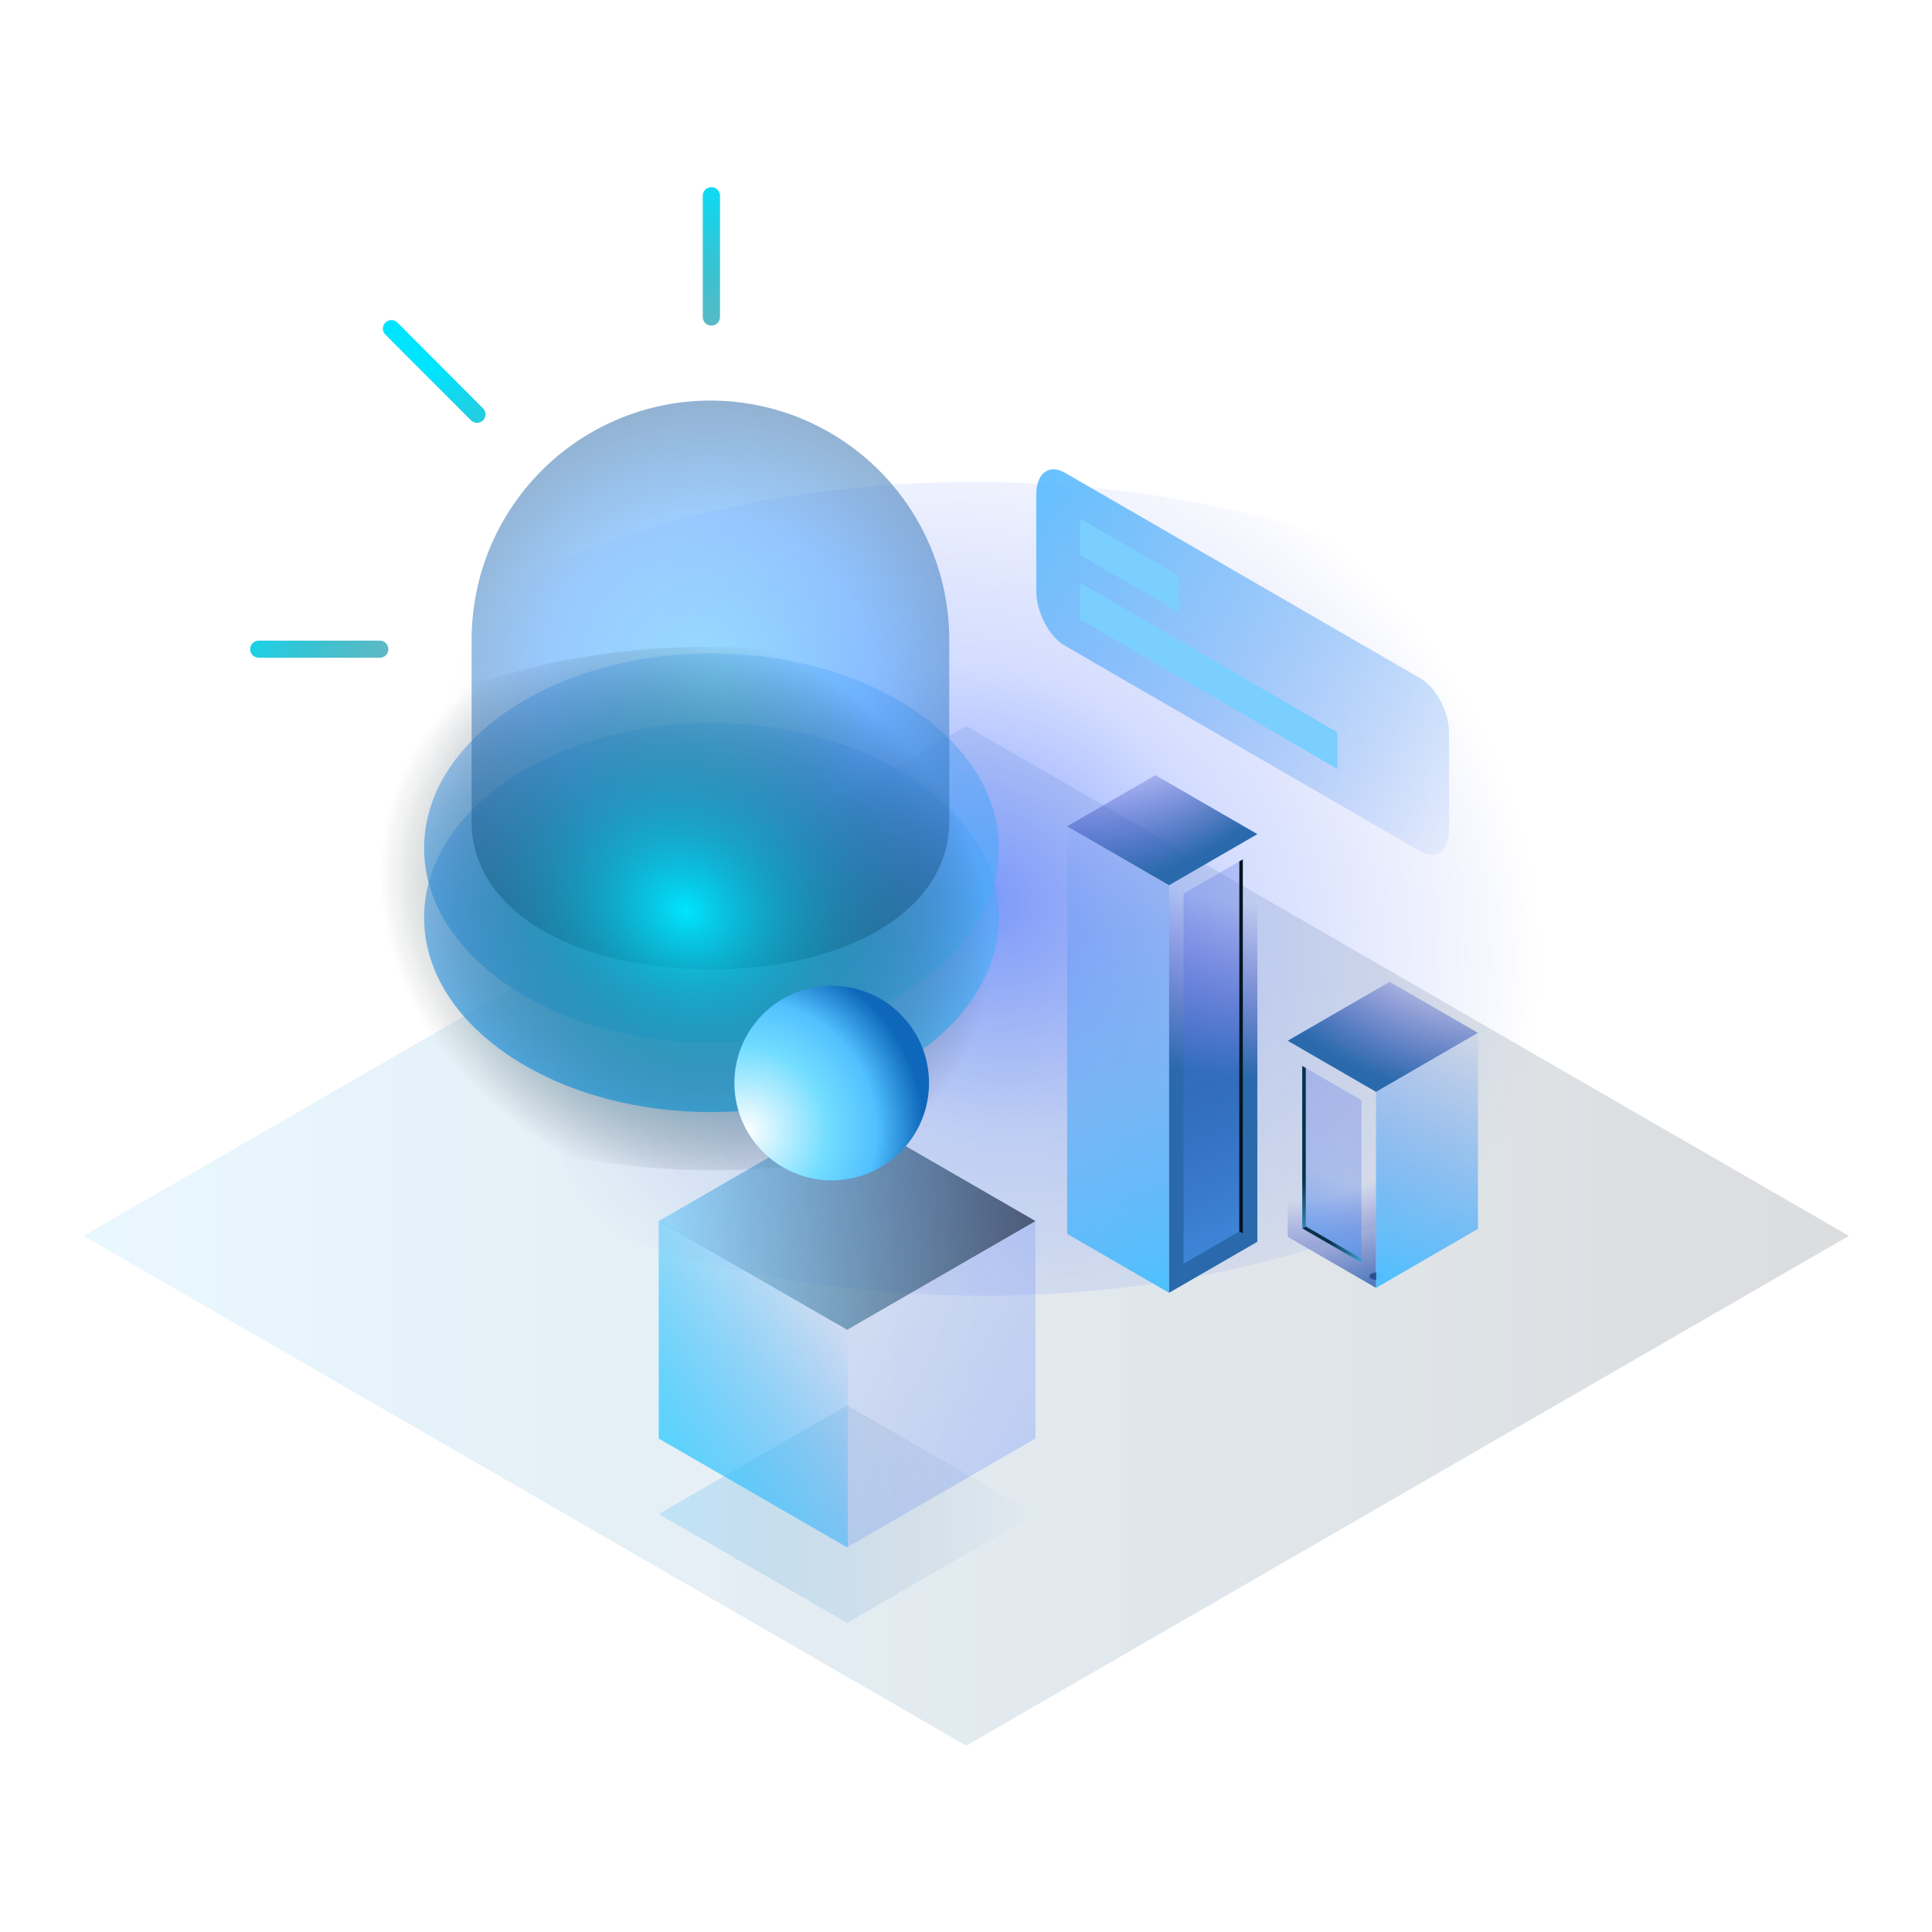 <svg width="1920" height="1920" viewBox="0 0 1920 1920" fill="none" xmlns="http://www.w3.org/2000/svg">
<rect width="1920" height="1920" />
<path opacity="0.25" d="M960.221 1734.82L1837.44 1228.2L960.221 721.585L83 1228.2L960.221 1734.82Z" fill="url(#paint0_linear_11_2402)"/>
<path d="M1671.9 887.099C1673.1 663.796 1361.13 481.076 975.092 478.984C589.052 476.891 275.126 656.218 273.92 879.521C272.714 1102.82 584.685 1285.54 970.725 1287.64C1356.77 1289.73 1670.69 1110.4 1671.9 887.099Z" fill="url(#paint1_radial_11_2402)"/>
<path d="M1362.96 1265.72C1362.4 1265.9 1361.92 1266.25 1361.58 1266.71C1361.24 1267.18 1361.05 1267.75 1361.05 1268.33C1361.05 1268.91 1361.24 1269.47 1361.58 1269.94C1361.92 1270.41 1362.4 1270.75 1362.96 1270.93C1364.35 1271.65 1365.89 1272.02 1367.45 1272.02C1369.02 1272.02 1370.56 1271.65 1371.95 1270.93C1372.5 1270.75 1372.99 1270.41 1373.33 1269.94C1373.67 1269.47 1373.86 1268.91 1373.86 1268.33C1373.86 1267.75 1373.67 1267.18 1373.33 1266.71C1372.99 1266.25 1372.5 1265.9 1371.95 1265.72C1370.55 1265.04 1369.01 1264.68 1367.45 1264.68C1365.89 1264.68 1364.36 1265.04 1362.96 1265.72V1265.72Z" fill="#1D1D1B"/>
<path d="M1367.45 1279.88L1468.76 1221.23V1026.42L1367.45 1085.07V1279.88Z" fill="url(#paint2_linear_11_2402)"/>
<path d="M1279.71 1034.29L1367.46 1085.07V1279.88L1279.71 1229.1V1034.29Z" fill="url(#paint3_radial_11_2402)"/>
<path d="M1279.71 1034.29L1367.46 1085.07L1468.76 1026.42L1381.01 975.703L1279.71 1034.29Z" fill="url(#paint4_radial_11_2402)"/>
<path d="M1297.7 1061.4V1218.82L1353.01 1250.81V1093.39L1297.7 1061.4Z" fill="url(#paint5_linear_11_2402)"/>
<path d="M1353.01 1250.81V1254.8L1294.15 1220.72L1297.7 1218.81L1353.01 1250.81Z" fill="url(#paint6_linear_11_2402)"/>
<path d="M1297.7 1061.39V1218.81L1294.15 1220.72V1059.36L1297.7 1061.39Z" fill="url(#paint7_linear_11_2402)"/>
<path d="M1161.8 1284.77L1060.5 1226.18V821.139L1161.8 879.727V1284.77Z" fill="url(#paint8_linear_11_2402)"/>
<path d="M1249.55 828.946L1161.8 879.727V1284.77L1249.55 1234.05V828.946Z" fill="url(#paint9_radial_11_2402)"/>
<path d="M1249.55 828.947L1161.8 879.727L1060.5 821.139L1148.25 770.358L1249.55 828.947Z" fill="url(#paint10_radial_11_2402)"/>
<path d="M1231.62 856.052V1223.77L1176.24 1255.76V888.044L1231.62 856.052Z" fill="url(#paint11_linear_11_2402)"/>
<path d="M1231.62 856.05V1223.76L1235.1 1225.67V854.019L1231.62 856.05Z" fill="#021421"/>
<path d="M1411.68 846.151L1058.28 641.695C1042.56 632.618 1029.83 608.243 1029.83 587.296V491.321C1029.83 470.374 1042.5 460.726 1058.28 469.803L1411.68 674.195C1427.32 683.272 1440.06 707.646 1440.06 728.593V824.569C1440.06 845.516 1427.32 855.164 1411.68 846.151Z" fill="url(#paint12_linear_11_2402)"/>
<path d="M1329.12 727.83V764.202L1073.29 615.415V580.757L1074.62 579.868L1329.12 727.83Z" fill="#7ACFFF"/>
<path d="M1171.49 572.442V608.559L1073.29 551.495V516.837L1074.62 516.075L1171.49 572.442Z" fill="#7ACFFF"/>
<path d="M992.577 842.786C992.577 949.552 864.725 1036.13 707.031 1036.13C549.338 1036.13 421.485 949.552 421.485 842.786C421.485 736.019 549.338 649.375 707.031 649.375C864.725 649.375 992.577 735.956 992.577 842.786Z" fill="url(#paint13_linear_11_2402)"/>
<path d="M992.577 911.848C992.577 1018.61 864.725 1105.2 707.031 1105.2C549.338 1105.2 421.485 1018.61 421.485 911.848C421.485 805.082 549.338 718.501 707.031 718.501C864.725 718.501 992.577 805.018 992.577 911.848Z" fill="url(#paint14_linear_11_2402)"/>
<path d="M943.35 816.253C943.35 907.405 837.102 963.454 706.018 963.454C574.934 963.454 468.686 907.405 468.686 816.253V635.855C468.686 572.792 493.69 512.312 538.199 467.719C582.707 423.127 643.073 398.075 706.018 398.075V398.075C768.962 398.075 829.329 423.127 873.837 467.719C918.345 512.312 943.35 572.792 943.35 635.855V816.253Z" fill="url(#paint15_radial_11_2402)" fill-opacity="0.5"/>
<g style="mix-blend-mode:color-dodge">
<path style="mix-blend-mode:color-dodge" d="M715.524 315.111C715.524 316.225 715.304 317.328 714.876 318.356C714.449 319.384 713.823 320.318 713.033 321.103C712.244 321.887 711.308 322.508 710.278 322.929C709.248 323.349 708.146 323.561 707.034 323.553C705.911 323.578 704.795 323.379 703.751 322.966C702.706 322.553 701.755 321.935 700.952 321.149C700.15 320.362 699.512 319.423 699.077 318.386C698.641 317.349 698.417 316.235 698.417 315.111V194.507C698.417 193.379 698.641 192.262 699.076 191.222C699.51 190.182 700.147 189.238 700.949 188.447C701.75 187.655 702.701 187.032 703.746 186.612C704.791 186.192 705.908 185.984 707.034 186.001V186.001C709.286 186.001 711.445 186.897 713.037 188.492C714.629 190.087 715.524 192.251 715.524 194.507V315.111Z" fill="url(#paint16_radial_11_2402)"/>
<path style="mix-blend-mode:color-dodge" d="M257.141 653.625C256.024 653.642 254.914 653.436 253.877 653.019C252.84 652.603 251.896 651.983 251.1 651.198C250.304 650.412 249.672 649.476 249.241 648.443C248.81 647.41 248.588 646.302 248.588 645.183V645.183C248.588 644.06 248.809 642.949 249.24 641.913C249.671 640.877 250.302 639.936 251.097 639.146C251.892 638.355 252.835 637.73 253.872 637.306C254.91 636.882 256.021 636.669 257.141 636.677H377.518C379.758 636.694 381.901 637.597 383.48 639.191C385.058 640.784 385.944 642.938 385.944 645.183C385.952 646.294 385.74 647.395 385.32 648.423C384.899 649.452 384.279 650.386 383.495 651.171C382.711 651.957 381.778 652.578 380.752 653C379.726 653.421 378.626 653.633 377.518 653.625H257.141Z" fill="url(#paint17_radial_11_2402)"/>
<path style="mix-blend-mode:color-dodge" d="M382.965 332.503C381.387 330.92 380.5 328.774 380.5 326.537C380.5 324.299 381.387 322.153 382.965 320.57C383.744 319.769 384.675 319.133 385.704 318.699C386.732 318.265 387.836 318.041 388.952 318.041C390.068 318.041 391.173 318.265 392.201 318.699C393.229 319.133 394.16 319.769 394.939 320.57L480.027 405.818C481.605 407.401 482.492 409.547 482.492 411.784C482.492 414.022 481.605 416.168 480.027 417.751V417.751C478.447 419.333 476.305 420.221 474.071 420.221C471.838 420.221 469.696 419.333 468.116 417.751L382.965 332.503Z" fill="url(#paint18_radial_11_2402)"/>
</g>
<path style="mix-blend-mode:color-dodge" d="M1024.83 1087.36C849.837 1188.6 565.241 1188.09 389.174 1086.22C213.107 984.337 212.157 819.617 387.147 718.5C562.136 617.383 846.796 617.637 1022.86 719.199C1198.93 820.76 1199.88 985.797 1024.83 1087.36Z" fill="url(#paint19_radial_11_2402)"/>
<path d="M841.856 1105.38L1029.04 1213.47V1429.63L841.856 1537.71L654.672 1429.63V1213.47L841.856 1105.38Z" fill="url(#paint20_linear_11_2402)"/>
<g opacity="0.5" filter="url(#filter0_d_11_2402)">
<path d="M841.856 1537.71L1029.04 1429.63L841.856 1321.55L654.672 1429.63L841.856 1537.71Z" fill="url(#paint21_linear_11_2402)" shape-rendering="crispEdges"/>
</g>
<path d="M841.856 1321.55L1029.04 1213.47L841.856 1105.38L654.672 1213.47L841.856 1321.55Z" fill="url(#paint22_linear_11_2402)"/>
<g filter="url(#filter1_dd_11_2402)">
<path d="M910.923 1158.69C873.159 1196.46 811.933 1196.46 774.17 1158.69C736.407 1120.93 736.407 1059.7 774.17 1021.94C811.933 984.177 873.159 984.177 910.923 1021.94C948.686 1059.7 948.686 1120.93 910.923 1158.69Z" fill="url(#paint23_radial_11_2402)"/>
<path d="M910.923 1158.69C873.159 1196.46 811.933 1196.46 774.17 1158.69C736.407 1120.93 736.407 1059.7 774.17 1021.94C811.933 984.177 873.159 984.177 910.923 1021.94C948.686 1059.7 948.686 1120.93 910.923 1158.69Z" fill="url(#paint24_radial_11_2402)"/>
</g>
<path d="M842.639 1537.26L841.856 1537.71L654.672 1429.63V1213.92L655.455 1213.47L842.639 1321.55V1537.26Z" fill="url(#paint25_linear_11_2402)"/>
<defs>
<filter id="filter0_d_11_2402" x="504.672" y="1246.55" width="674.369" height="516.163" filterUnits="userSpaceOnUse" color-interpolation-filters="sRGB">
<feFlood flood-opacity="0" result="BackgroundImageFix"/>
<feColorMatrix in="SourceAlpha" type="matrix" values="0 0 0 0 0 0 0 0 0 0 0 0 0 0 0 0 0 0 127 0" result="hardAlpha"/>
<feOffset dy="75"/>
<feGaussianBlur stdDeviation="75"/>
<feComposite in2="hardAlpha" operator="out"/>
<feColorMatrix type="matrix" values="0 0 0 0 0.312 0 0 0 0 0.67 0 0 0 0 1 0 0 0 1 0"/>
<feBlend mode="normal" in2="BackgroundImageFix" result="effect1_dropShadow_11_2402"/>
<feBlend mode="normal" in="SourceGraphic" in2="effect1_dropShadow_11_2402" result="shape"/>
</filter>
<filter id="filter1_dd_11_2402" x="682.848" y="925.618" width="307.397" height="311.397" filterUnits="userSpaceOnUse" color-interpolation-filters="sRGB">
<feFlood flood-opacity="0" result="BackgroundImageFix"/>
<feColorMatrix in="SourceAlpha" type="matrix" values="0 0 0 0 0 0 0 0 0 0 0 0 0 0 0 0 0 0 127 0" result="hardAlpha"/>
<feOffset dx="-20" dy="7"/>
<feGaussianBlur stdDeviation="21.5"/>
<feComposite in2="hardAlpha" operator="out"/>
<feColorMatrix type="matrix" values="0 0 0 0 0 0 0 0 0 0.928 0 0 0 0 1 0 0 0 1 0"/>
<feBlend mode="normal" in2="BackgroundImageFix" result="effect1_dropShadow_11_2402"/>
<feColorMatrix in="SourceAlpha" type="matrix" values="0 0 0 0 0 0 0 0 0 0 0 0 0 0 0 0 0 0 127 0" result="hardAlpha"/>
<feOffset dx="4" dy="-21"/>
<feGaussianBlur stdDeviation="23.5"/>
<feComposite in2="hardAlpha" operator="out"/>
<feColorMatrix type="matrix" values="0 0 0 0 0.231 0 0 0 0 0.354 0 0 0 0 0.792 0 0 0 1 0"/>
<feBlend mode="normal" in2="effect1_dropShadow_11_2402" result="effect2_dropShadow_11_2402"/>
<feBlend mode="normal" in="SourceGraphic" in2="effect2_dropShadow_11_2402" result="shape"/>
</filter>
<linearGradient id="paint0_linear_11_2402" x1="83" y1="1228.2" x2="1837.44" y2="1228.2" gradientUnits="userSpaceOnUse">
<stop stop-color="#50C0FF" stop-opacity="0.5"/>
<stop offset="1" stop-color="#000B1B" stop-opacity="0.57"/>
</linearGradient>
<radialGradient id="paint1_radial_11_2402" cx="0" cy="0" r="1" gradientUnits="userSpaceOnUse" gradientTransform="translate(977.124 891.566) rotate(30.244) scale(574.782 494.239)">
<stop stop-color="#5076FF" stop-opacity="0.7"/>
<stop offset="0.45" stop-color="#5076FF" stop-opacity="0.25"/>
<stop offset="1" stop-color="#455FE4" stop-opacity="0"/>
</radialGradient>
<linearGradient id="paint2_linear_11_2402" x1="1380.44" y1="1279.31" x2="1480.7" y2="945.085" gradientUnits="userSpaceOnUse">
<stop stop-color="#50C0FF"/>
<stop offset="0.81" stop-color="#4982EE" stop-opacity="0"/>
<stop offset="0.86" stop-color="#4877EB" stop-opacity="0.28"/>
<stop offset="1" stop-color="#455FE4" stop-opacity="0.25"/>
</linearGradient>
<radialGradient id="paint3_radial_11_2402" cx="0" cy="0" r="1" gradientUnits="userSpaceOnUse" gradientTransform="translate(1282.43 1015.69) rotate(180) scale(294.606 295.162)">
<stop stop-color="#2A6AAC" stop-opacity="0"/>
<stop offset="0.6" stop-color="#4441CB" stop-opacity="0"/>
<stop offset="1" stop-color="#2A6AAC"/>
</radialGradient>
<radialGradient id="paint4_radial_11_2402" cx="0" cy="0" r="1" gradientUnits="userSpaceOnUse" gradientTransform="translate(1480.8 775.882) rotate(180) scale(313.423 314.014)">
<stop stop-color="#2A6AAC" stop-opacity="0"/>
<stop offset="0.6" stop-color="#4441CB" stop-opacity="0"/>
<stop offset="1" stop-color="#2A6AAC"/>
</radialGradient>
<linearGradient id="paint5_linear_11_2402" x1="1255.75" y1="1309.01" x2="1349.37" y2="1104.18" gradientUnits="userSpaceOnUse">
<stop offset="0.07" stop-color="#50C0FF"/>
<stop offset="0.69" stop-color="#4877EB" stop-opacity="0.28"/>
<stop offset="1" stop-color="#455FE4" stop-opacity="0.25"/>
</linearGradient>
<linearGradient id="paint6_linear_11_2402" x1="1355.36" y1="1283.75" x2="1321.63" y2="1232.96" gradientUnits="userSpaceOnUse">
<stop stop-color="#50C0FF"/>
<stop offset="0.27" stop-color="#50C0FF"/>
<stop offset="1" stop-color="#07324C"/>
</linearGradient>
<linearGradient id="paint7_linear_11_2402" x1="1223.32" y1="1225.23" x2="1279.64" y2="1158.62" gradientUnits="userSpaceOnUse">
<stop stop-color="#50C0FF"/>
<stop offset="0.27" stop-color="#50C0FF"/>
<stop offset="1" stop-color="#07324C"/>
</linearGradient>
<linearGradient id="paint8_linear_11_2402" x1="1176.82" y1="1272.58" x2="1002.24" y2="690.75" gradientUnits="userSpaceOnUse">
<stop stop-color="#50C0FF"/>
<stop offset="0.81" stop-color="#4982EE" stop-opacity="0"/>
<stop offset="0.86" stop-color="#4877EB" stop-opacity="0.28"/>
<stop offset="1" stop-color="#455FE4" stop-opacity="0.25"/>
</linearGradient>
<radialGradient id="paint9_radial_11_2402" cx="0" cy="0" r="1" gradientUnits="userSpaceOnUse" gradientTransform="translate(1267.98 529.595) scale(684.247 685.538)">
<stop stop-color="#2A6AAC" stop-opacity="0"/>
<stop offset="0.54" stop-color="#4441CB" stop-opacity="0"/>
<stop offset="0.79" stop-color="#2A6AAC"/>
</radialGradient>
<radialGradient id="paint10_radial_11_2402" cx="0" cy="0" r="1" gradientUnits="userSpaceOnUse" gradientTransform="translate(1048.46 570.537) scale(313.423 314.014)">
<stop stop-color="#2A6AAC" stop-opacity="0"/>
<stop offset="0.6" stop-color="#4441CB" stop-opacity="0"/>
<stop offset="1" stop-color="#2A6AAC"/>
</radialGradient>
<linearGradient id="paint11_linear_11_2402" x1="1362.7" y1="1404.74" x2="1149.22" y2="937.414" gradientUnits="userSpaceOnUse">
<stop offset="0.07" stop-color="#50C0FF"/>
<stop offset="0.69" stop-color="#4877EB" stop-opacity="0.28"/>
<stop offset="1" stop-color="#455FE4" stop-opacity="0.25"/>
</linearGradient>
<linearGradient id="paint12_linear_11_2402" x1="1031.48" y1="362.275" x2="1513.96" y2="1060.74" gradientUnits="userSpaceOnUse">
<stop stop-color="#50C0FF"/>
<stop offset="0.81" stop-color="#4982EE" stop-opacity="0"/>
<stop offset="0.86" stop-color="#4877EB" stop-opacity="0.28"/>
<stop offset="1" stop-color="#455FE4" stop-opacity="0.25"/>
</linearGradient>
<linearGradient id="paint13_linear_11_2402" x1="707.031" y1="1055.87" x2="707.031" y2="329.648" gradientUnits="userSpaceOnUse">
<stop stop-color="#50C0FF"/>
<stop offset="0.81" stop-color="#4982EE" stop-opacity="0"/>
<stop offset="0.86" stop-color="#4877EB" stop-opacity="0.28"/>
<stop offset="1" stop-color="#455FE4" stop-opacity="0.25"/>
</linearGradient>
<linearGradient id="paint14_linear_11_2402" x1="707.031" y1="1124.94" x2="707.031" y2="398.71" gradientUnits="userSpaceOnUse">
<stop stop-color="#50C0FF"/>
<stop offset="0.81" stop-color="#4982EE" stop-opacity="0"/>
<stop offset="0.86" stop-color="#4877EB" stop-opacity="0.28"/>
<stop offset="1" stop-color="#455FE4" stop-opacity="0.25"/>
</linearGradient>
<radialGradient id="paint15_radial_11_2402" cx="0" cy="0" r="1" gradientUnits="userSpaceOnUse" gradientTransform="translate(706.018 680.796) scale(606.826 607.971)">
<stop stop-color="#4FD3FF"/>
<stop offset="0.27" stop-color="#3E9DFF"/>
<stop offset="0.32" stop-color="#388FE8"/>
<stop offset="0.45" stop-color="#286AAC"/>
<stop offset="0.58" stop-color="#1A4B7A"/>
<stop offset="0.7" stop-color="#103354"/>
<stop offset="0.81" stop-color="#082238"/>
<stop offset="0.9" stop-color="#041827"/>
<stop offset="0.98" stop-color="#021421"/>
</radialGradient>
<radialGradient id="paint16_radial_11_2402" cx="0" cy="0" r="1" gradientUnits="userSpaceOnUse" gradientTransform="translate(702.662 719.895) scale(558.36 559.412)">
<stop offset="0.15" stop-opacity="0"/>
<stop offset="1" stop-color="#00E5FF"/>
</radialGradient>
<radialGradient id="paint17_radial_11_2402" cx="0" cy="0" r="1" gradientUnits="userSpaceOnUse" gradientTransform="translate(711.975 848.686) scale(558.358 559.412)">
<stop offset="0.15" stop-opacity="0"/>
<stop offset="1" stop-color="#00E5FF"/>
</radialGradient>
<radialGradient id="paint18_radial_11_2402" cx="0" cy="0" r="1" gradientUnits="userSpaceOnUse" gradientTransform="translate(711.974 848.688) scale(558.358 559.412)">
<stop offset="0.15" stop-opacity="0"/>
<stop offset="1" stop-color="#00E5FF"/>
</radialGradient>
<radialGradient id="paint19_radial_11_2402" cx="0" cy="0" r="1" gradientUnits="userSpaceOnUse" gradientTransform="translate(681.302 905.056) rotate(29.933) scale(369.604 317.818)">
<stop stop-color="#00E5FF"/>
<stop offset="0.85" stop-opacity="0"/>
</radialGradient>
<linearGradient id="paint20_linear_11_2402" x1="1029.04" y1="1429.63" x2="655.455" y2="1213.47" gradientUnits="userSpaceOnUse">
<stop stop-color="#5076FF" stop-opacity="0.25"/>
<stop offset="1" stop-color="#455FE4" stop-opacity="0"/>
</linearGradient>
<linearGradient id="paint21_linear_11_2402" x1="654.672" y1="1429.63" x2="1029.04" y2="1429.63" gradientUnits="userSpaceOnUse">
<stop stop-color="#50C0FF" stop-opacity="0.5"/>
<stop offset="1" stop-color="#133A74" stop-opacity="0"/>
</linearGradient>
<linearGradient id="paint22_linear_11_2402" x1="654.672" y1="1213.47" x2="1029.04" y2="1213.47" gradientUnits="userSpaceOnUse">
<stop stop-color="#50C0FF" stop-opacity="0.5"/>
<stop offset="1" stop-color="#000B1B" stop-opacity="0.57"/>
</linearGradient>
<radialGradient id="paint23_radial_11_2402" cx="0" cy="0" r="1" gradientUnits="userSpaceOnUse" gradientTransform="translate(887.758 1045.11) rotate(135) scale(160.637)">
<stop stop-color="white" stop-opacity="0"/>
<stop offset="0.668" stop-color="#3E9DFF" stop-opacity="0"/>
<stop offset="1" stop-color="#3E9DFF" stop-opacity="0.43"/>
</radialGradient>
<radialGradient id="paint24_radial_11_2402" cx="0" cy="0" r="1" gradientUnits="userSpaceOnUse" gradientTransform="translate(757.163 1137.64) rotate(-29.993) scale(176.977)">
<stop stop-color="white"/>
<stop offset="0.464" stop-color="#72DDFF"/>
<stop offset="0.734" stop-color="#50C0FF"/>
<stop offset="1" stop-color="#0E67BA"/>
</radialGradient>
<linearGradient id="paint25_linear_11_2402" x1="654.672" y1="1426.5" x2="841.856" y2="1321.55" gradientUnits="userSpaceOnUse">
<stop stop-color="#30CDFF" stop-opacity="0.76"/>
<stop offset="1" stop-color="#00A3FF" stop-opacity="0"/>
</linearGradient>
</defs>
</svg>
